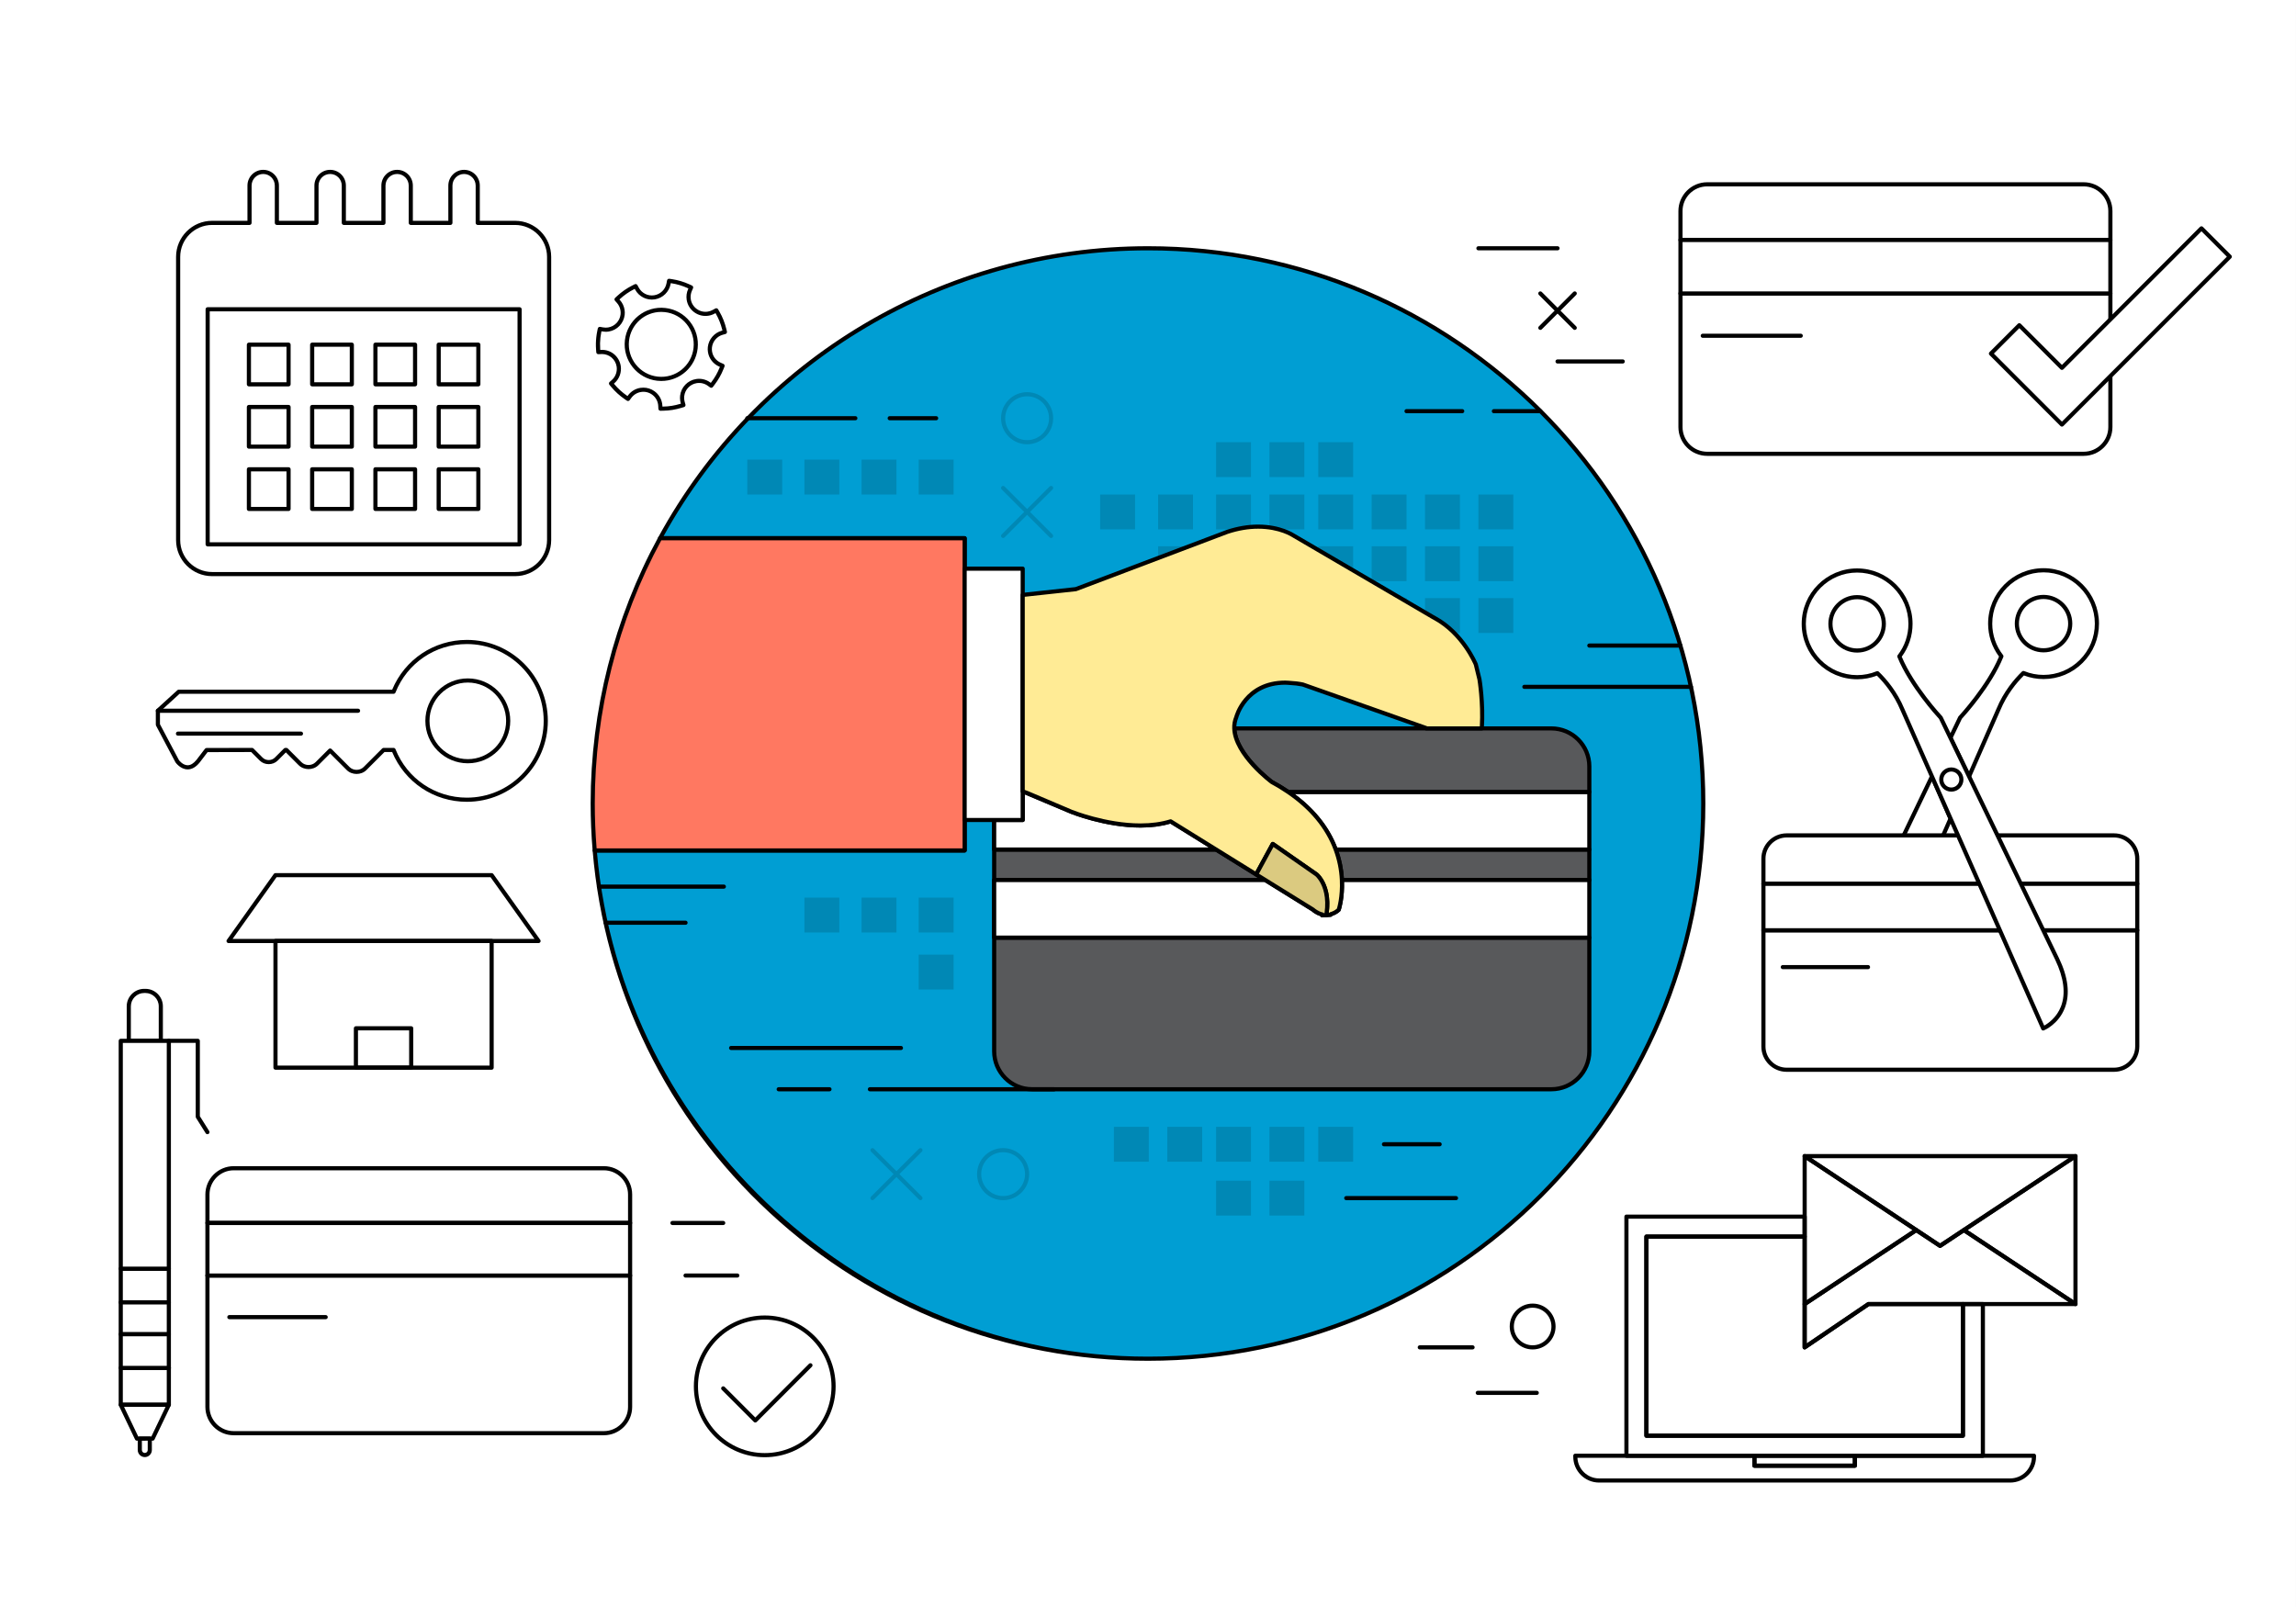 <?xml version="1.0" encoding="utf-8"?>
<!-- Generator: Adobe Illustrator 16.0.0, SVG Export Plug-In . SVG Version: 6.00 Build 0)  -->
<!DOCTYPE svg PUBLIC "-//W3C//DTD SVG 1.1//EN" "http://www.w3.org/Graphics/SVG/1.1/DTD/svg11.dtd">
<svg version="1.1" id="Layer_1" xmlns="http://www.w3.org/2000/svg" xmlns:xlink="http://www.w3.org/1999/xlink" x="0px" y="0px"
	 width="1400px" height="980px" viewBox="0 0 1400 980" enable-background="new 0 0 1400 980" xml:space="preserve">
<rect x="0" y="0" width="1400" height="980" fill="#333333" stroke="none"/>
<g>
	<g>
		<g>
			<rect fill="#FFFFFF" width="1399.993" height="980"/>
		</g>
	</g>
	<g>
		<g>
			<path d="M285.251,465.482c-14.271,0-25.884-11.612-25.884-25.884c0-14.271,11.613-25.884,25.884-25.884
				c14.274,0,25.887,11.613,25.887,25.884C311.138,453.87,299.525,465.482,285.251,465.482z M285.251,416.239
				c-12.88,0-23.358,10.478-23.358,23.358c0,12.881,10.478,23.359,23.358,23.359s23.361-10.478,23.361-23.359
				C308.612,426.717,298.131,416.239,285.251,416.239z"/>
		</g>
		<g>
			<path d="M218.34,434.697H96.273c-0.698,0-1.263-0.565-1.263-1.263c0-0.698,0.564-1.263,1.263-1.263H218.34
				c0.698,0,1.263,0.565,1.263,1.263C219.603,434.132,219.038,434.697,218.34,434.697z"/>
		</g>
		<g>
			<path d="M183.524,448.652H108.52c-0.698,0-1.263-0.564-1.263-1.263s0.564-1.263,1.263-1.263h75.004
				c0.698,0,1.263,0.564,1.263,1.263S184.222,448.652,183.524,448.652z"/>
		</g>
		<g>
			<path d="M284.684,488.961c-20.063,0-37.85-11.884-45.558-30.349h-4.684l-10.949,10.942c-3.231,3.241-8.892,3.241-12.131,0
				l-10.063-10.066l-7.106,7.106c-3.236,3.241-8.887,3.241-12.13,0l-7.753-7.752l-4.978,4.978c-2.925,2.925-8.036,2.925-10.961,0
				l-5.207-5.207l-26.587,0.064l-4.807,6.307c-2.289,2.812-4.748,4.218-7.333,4.218c-4.374,0-7.296-4.082-7.419-4.255
				l-11.859-22.404c-0.094-0.18-0.146-0.385-0.146-0.59v-8.52c0-0.355,0.15-0.693,0.412-0.932l12.718-11.588
				c0.232-0.212,0.538-0.33,0.851-0.33h130.14c7.703-18.465,25.49-30.347,45.553-30.347c27.219,0,49.361,22.143,49.361,49.361
				S311.902,488.961,284.684,488.961z M233.919,456.087h6.055c0.518,0,0.982,0.316,1.174,0.797
				c7.138,17.952,24.227,29.552,43.535,29.552c25.825,0,46.835-21.01,46.835-46.838c0-25.825-21.01-46.835-46.835-46.835
				c-19.309,0-36.397,11.598-43.53,29.55c-0.192,0.481-0.656,0.796-1.174,0.796h-130.5l-11.943,10.883v7.649l11.627,21.987l0,0
				c0.015,0,2.272,3.048,5.271,3.048c1.788,0,3.589-1.095,5.35-3.256l5.158-6.768c0.237-0.313,0.607-0.496,0.999-0.499l27.744-0.066
				c0.333,0,0.654,0.133,0.891,0.37l5.58,5.577c1.971,1.974,5.419,1.974,7.39,0l5.577-5.577c0.237-0.237,0.557-0.37,0.893-0.37
				h0.587c0.335,0,0.656,0.133,0.893,0.37l8.352,8.352c2.287,2.287,6.275,2.287,8.559,0l7.999-7.999
				c0.237-0.237,0.558-0.37,0.893-0.37l0,0c0.335,0,0.656,0.133,0.893,0.37l10.957,10.959c2.286,2.289,6.277,2.289,8.559,0
				l11.319-11.312C233.263,456.22,233.583,456.087,233.919,456.087z"/>
		</g>
	</g>
	<g>
		<path fill="#009ED3" d="M699.998,151.412c-128.406,0-240.115,71.481-297.513,176.82h185.712v18.554v153.281v18.57H362.625
			c14.541,173.592,160.022,309.952,337.373,309.952c186.997,0,338.588-151.592,338.588-338.589S886.995,151.412,699.998,151.412z"/>
		<path d="M699.998,829.852c-85.764,0-167.659-32.039-230.597-90.216c-62.582-57.844-100.947-136.291-108.034-220.893
			c-0.03-0.353,0.088-0.7,0.328-0.962c0.239-0.259,0.577-0.407,0.93-0.407h224.309v-187.88H402.485
			c-0.446,0-0.858-0.234-1.085-0.619c-0.229-0.382-0.237-0.856-0.022-1.248c59.649-109.472,174.072-177.479,298.62-177.479
			c187.394,0,339.852,152.458,339.852,339.852C1039.85,677.395,887.392,829.852,699.998,829.852z M364.002,519.9
			c15.162,172.503,162.481,307.425,335.996,307.425c186,0,337.325-151.322,337.325-337.325S885.998,152.674,699.998,152.674
			c-122.913,0-235.892,66.729-295.379,174.294h183.578c0.696,0,1.263,0.565,1.263,1.263v190.405c0,0.698-0.567,1.264-1.263,1.264
			H364.002z"/>
	</g>
	<g>
		<path fill="#FF7861" d="M588.197,500.066V346.785v-18.554H402.485c-26.19,48.064-41.076,103.177-41.076,161.769
			c0,9.646,0.424,19.195,1.216,28.637h225.572V500.066z"/>
		<path d="M588.197,519.9H362.625c-0.656,0-1.204-0.504-1.258-1.157c-0.812-9.667-1.221-19.338-1.221-28.743
			c0-56.724,14.257-112.871,41.231-162.373c0.22-0.407,0.646-0.659,1.107-0.659h185.712c0.696,0,1.263,0.565,1.263,1.263v190.405
			C589.46,519.335,588.893,519.9,588.197,519.9z M363.79,517.374h223.145v-187.88H403.238
			C376.695,378.466,362.672,433.949,362.672,490C362.672,498.959,363.047,508.164,363.79,517.374z"/>
	</g>
	<g>
		<rect x="706.177" y="301.567" fill="#0088B5" width="21.27" height="21.267"/>
	</g>
	<g>
		<rect x="741.516" y="301.567" fill="#0088B5" width="21.271" height="21.267"/>
	</g>
	<g>
		<rect x="670.838" y="301.567" fill="#0088B5" width="21.27" height="21.267"/>
	</g>
	<g>
		<rect x="774.064" y="301.567" fill="#0088B5" width="21.271" height="21.267"/>
	</g>
	<g>
		<rect x="803.821" y="301.567" fill="#0088B5" width="21.27" height="21.267"/>
	</g>
	<g>
		<rect x="741.516" y="269.667" fill="#0088B5" width="21.271" height="21.267"/>
	</g>
	<g>
		<rect x="774.064" y="269.667" fill="#0088B5" width="21.271" height="21.267"/>
	</g>
	<g>
		<rect x="803.821" y="269.667" fill="#0088B5" width="21.27" height="21.267"/>
	</g>
	<g>
		<rect x="741.516" y="687.177" fill="#0088B5" width="21.271" height="21.267"/>
	</g>
	<g>
		<rect x="774.064" y="687.177" fill="#0088B5" width="21.271" height="21.267"/>
	</g>
	<g>
		<rect x="741.516" y="720.012" fill="#0088B5" width="21.271" height="21.267"/>
	</g>
	<g>
		<rect x="774.064" y="720.012" fill="#0088B5" width="21.271" height="21.267"/>
	</g>
	<g>
		<rect x="803.821" y="687.177" fill="#0088B5" width="21.27" height="21.267"/>
	</g>
	<g>
		<rect x="679.214" y="687.177" fill="#0088B5" width="21.27" height="21.267"/>
	</g>
	<g>
		<rect x="711.761" y="687.177" fill="#0088B5" width="21.272" height="21.267"/>
	</g>
	<g>
		<rect x="836.371" y="301.567" fill="#0088B5" width="21.269" height="21.267"/>
	</g>
	<g>
		<rect x="868.917" y="301.567" fill="#0088B5" width="21.27" height="21.267"/>
	</g>
	<g>
		<rect x="901.467" y="301.567" fill="#0088B5" width="21.269" height="21.267"/>
	</g>
	<g>
		<rect x="706.177" y="333.147" fill="#0088B5" width="21.27" height="21.271"/>
	</g>
	<g>
		<rect x="738.724" y="333.147" fill="#0088B5" width="21.271" height="21.271"/>
	</g>
	<g>
		<rect x="771.272" y="333.147" fill="#0088B5" width="21.271" height="21.271"/>
	</g>
	<g>
		<rect x="803.821" y="333.147" fill="#0088B5" width="21.27" height="21.271"/>
	</g>
	<g>
		<rect x="836.371" y="333.147" fill="#0088B5" width="21.269" height="21.271"/>
	</g>
	<g>
		<rect x="868.917" y="333.147" fill="#0088B5" width="21.27" height="21.271"/>
	</g>
	<g>
		<rect x="901.467" y="333.147" fill="#0088B5" width="21.269" height="21.271"/>
	</g>
	<g>
		<rect x="706.177" y="364.734" fill="#0088B5" width="21.27" height="21.265"/>
	</g>
	<g>
		<rect x="738.724" y="364.734" fill="#0088B5" width="21.271" height="21.265"/>
	</g>
	<g>
		<rect x="771.272" y="364.734" fill="#0088B5" width="21.271" height="21.265"/>
	</g>
	<g>
		<rect x="803.821" y="364.734" fill="#0088B5" width="21.27" height="21.265"/>
	</g>
	<g>
		<rect x="836.371" y="364.734" fill="#0088B5" width="21.269" height="21.265"/>
	</g>
	<g>
		<rect x="868.917" y="364.734" fill="#0088B5" width="21.27" height="21.265"/>
	</g>
	<g>
		<rect x="901.467" y="364.734" fill="#0088B5" width="21.269" height="21.265"/>
	</g>
	<g>
		<path fill="none" d="M794.458,417.448c-2.812-0.582-5.688-0.883-8.484-1.028c-0.75-0.032-1.529-0.124-2.265-0.124
			c-24.318,0-29.836,20.885-29.883,21.097c-0.939,2.223-1.295,4.509-1.211,6.818h117.039l-0.175-0.252L794.458,417.448z"/>
	</g>
	<g>
		<path fill="#58595B" d="M606.204,536.668h165.291l-5.525-3.429l-24.453-15.165H606.204v-18.008h-0.002v141.042
			c0,12.786,10.372,23.156,23.166,23.156h316.569c12.797,0,23.166-10.37,23.166-23.156v-69.304H606.204V536.668z"/>
		<path d="M945.937,665.527H629.367c-13.47,0-24.429-10.954-24.429-24.419V500.066c0-0.698,0.565-1.263,1.263-1.263
			c0.698,0,1.263,0.564,1.263,1.263h0.002v15.969v0.776h134.049c0.236,0,0.466,0.067,0.666,0.19l29.794,18.479
			c0.485,0.175,0.831,0.642,0.831,1.187c0,0.708-0.642,1.342-1.287,1.263c-0.008,0-0.016,0-0.025,0H607.466v32.61h361.636
			c0.698,0,1.263,0.565,1.263,1.264v69.304C970.365,654.573,959.406,665.527,945.937,665.527z M607.466,573.067l-0.002,68.041
			c0,12.071,9.824,21.894,21.903,21.894h316.569c12.079,0,21.903-9.822,21.903-21.894v-68.041H607.466z M607.466,535.405h159.598
			l-25.906-16.067H607.466V535.405z"/>
	</g>
	<g>
		<path d="M624.542,484.199H623.6c-0.698,0-1.263-0.565-1.263-1.263v-0.355c0-0.415,0.205-0.802,0.545-1.039
			s0.775-0.289,1.165-0.143l0.942,0.355c0.57,0.214,0.905,0.806,0.797,1.408C625.675,483.762,625.152,484.199,624.542,484.199z"/>
	</g>
	<g>
		<path fill="#58595B" d="M818.231,536.668h150.871v-18.594H814.457C816.953,524.836,817.975,531.209,818.231,536.668z"/>
		<path d="M969.103,537.931H818.231c-0.676,0-1.229-0.53-1.263-1.204c-0.291-6.235-1.537-12.364-3.697-18.215
			c-0.144-0.388-0.087-0.819,0.15-1.16c0.234-0.338,0.621-0.54,1.035-0.54h154.646c0.698,0,1.263,0.565,1.263,1.263v18.594
			C970.365,537.366,969.801,537.931,969.103,537.931z M819.425,535.405H967.84v-16.067H816.241
			C817.994,524.535,819.063,529.924,819.425,535.405z"/>
	</g>
	<g>
		<path fill="#FFFFFF" d="M814.457,518.074h154.646v-35.139H785.445C801.72,494.025,810.22,506.601,814.457,518.074z"/>
		<path d="M969.103,519.338H814.457c-0.53,0-1.001-0.331-1.186-0.826c-4.941-13.379-14.541-24.997-28.536-34.533
			c-0.459-0.311-0.661-0.885-0.496-1.416c0.163-0.531,0.651-0.891,1.206-0.891h183.657c0.698,0,1.263,0.565,1.263,1.263v35.139
			C970.365,518.772,969.801,519.338,969.103,519.338z M815.331,516.812H967.84v-32.613H789.404
			C801.818,493.387,810.525,504.341,815.331,516.812z"/>
	</g>
	<g>
		<path fill="#FFFFFF" d="M695.437,503.418c-21.094,0-41.3-8.023-42.151-8.371l-26.541-11.282l-2.203-0.829H623.6v17.131h-17.396
			v18.008h135.312l-27.712-17.189C708.399,502.567,702.228,503.418,695.437,503.418z"/>
		<path d="M741.567,519.338c-0.018,0-0.032,0-0.052,0H606.204c-0.696,0-1.263-0.565-1.263-1.264v-18.008
			c0-0.698,0.567-1.263,1.263-1.263h16.134v-15.868c0-0.698,0.565-1.263,1.263-1.263h0.942c0.15,0,0.303,0.027,0.444,0.082
			l2.203,0.829l26.59,11.302c0.185,0.076,20.512,8.271,41.658,8.271c6.66,0,12.713-0.834,17.992-2.477
			c0.348-0.108,0.729-0.062,1.041,0.134l27.529,17.076c0.483,0.175,0.831,0.641,0.831,1.186
			C742.83,518.772,742.266,519.338,741.567,519.338z M607.466,516.812h129.62l-23.463-14.553
			c-5.387,1.608-11.501,2.422-18.186,2.422c-21.637,0-42.423-8.381-42.63-8.465l-27.944-11.81v15.661
			c0,0.698-0.565,1.263-1.263,1.263h-16.134V516.812z"/>
	</g>
	<g>
		<path fill="#FFFFFF" d="M816.465,554.176l-0.222,0.671l-0.543,0.454c-1.347,1.119-2.797,1.775-4.291,2.197l-0.055,0.348
			l-1.983,0.144c-0.005,0-0.005,0-0.01,0c-0.007,0-0.01,0-0.015,0l-0.611,0.047l-2.514,0.165l0.086-0.503
			c-2.876-0.681-4.975-2.307-5.683-2.973l-22.723-14.079l-4.435-2.755l-1.974-1.224H606.204v35.137h362.899v-35.137H818.231
			C818.72,546.953,816.524,553.99,816.465,554.176z"/>
		<path d="M969.103,573.067H606.204c-0.696,0-1.263-0.565-1.263-1.263v-35.137c0-0.698,0.567-1.263,1.263-1.263h165.291
			c0.237,0,0.467,0.066,0.666,0.189l29.131,18.058c0.071,0.045,0.141,0.097,0.202,0.153c0.21,0.2,2.146,1.964,5.105,2.664
			c0.267,0.062,0.493,0.204,0.661,0.397l3.219-0.225c0.155-0.168,0.358-0.296,0.585-0.36c1.529-0.432,2.745-1.051,3.828-1.951
			l0.267-0.225l0.108-0.325c0.02-0.064,2.186-6.924,1.702-17.055c-0.016-0.345,0.11-0.681,0.35-0.93
			c0.237-0.251,0.567-0.392,0.913-0.392h150.871c0.698,0,1.263,0.564,1.263,1.263v35.137
			C970.365,572.502,969.801,573.067,969.103,573.067z M607.466,570.541H967.84v-32.61H819.544
			c0.266,9.942-1.855,16.568-1.878,16.638l-0.222,0.673c-0.074,0.225-0.21,0.425-0.392,0.575l-0.546,0.453
			c-1.176,0.982-2.516,1.717-4.077,2.235c-0.207,0.34-0.569,0.569-0.986,0.602l-5.141,0.355c-0.382,0.039-0.76-0.129-1.021-0.415
			c-0.104-0.115-0.182-0.246-0.236-0.39c-2.775-0.875-4.637-2.422-5.188-2.923l-28.723-17.804H607.466V570.541z"/>
	</g>
	<g>
		<polygon fill="#FFFFFF" points="588.197,346.785 588.197,500.066 606.201,500.066 606.204,500.066 623.6,500.066 623.6,482.936 
			623.6,482.581 623.6,445.02 623.6,362.795 623.6,346.785 		"/>
		<path d="M623.6,501.329h-35.403c-0.698,0-1.263-0.564-1.263-1.263V346.785c0-0.698,0.564-1.263,1.263-1.263H623.6
			c0.698,0,1.263,0.565,1.263,1.263v153.281C624.863,500.765,624.298,501.329,623.6,501.329z M589.46,498.804h32.877V348.048H589.46
			V498.804z"/>
	</g>
	<g>
		<path fill="#58595B" d="M945.937,444.21h-42.4h-33.882H752.615c0.577,15.929,22.505,32.426,22.762,32.61
			c3.655,1.971,6.995,4.021,10.068,6.115h183.657v-15.566C969.103,454.58,958.733,444.21,945.937,444.21z"/>
		<path d="M969.103,484.199H785.445c-0.254,0-0.501-0.077-0.71-0.22c-3.177-2.163-6.527-4.198-9.958-6.045
			c-0.367-0.254-22.818-16.978-23.425-33.676c-0.013-0.343,0.115-0.676,0.354-0.923c0.237-0.247,0.565-0.387,0.908-0.387h193.321
			c13.47,0,24.429,10.957,24.429,24.422v15.566C970.365,483.634,969.801,484.199,969.103,484.199z M785.833,481.673H967.84v-14.304
			c0-12.074-9.824-21.896-21.903-21.896H753.975c1.664,14.854,21.935,30.174,22.147,30.329
			C779.373,477.539,782.683,479.542,785.833,481.673z"/>
	</g>
	<g>
		<path fill="#FFEB95" d="M902.125,414.325l-2.223-9.094c-0.323-0.785-8.019-18.968-24.87-28.198
			c-0.519-0.296-1.017-0.575-1.429-0.792l-48.972-28.647l-35.881-21c-0.326-0.22-8.125-5.434-21.601-5.434
			c-6.04,0-12.303,1.051-18.743,3.165l-92.413,34.957l-32.394,3.515v82.224v37.561l0.942,0.355l2.203,0.829l26.541,11.282
			c0.851,0.348,21.057,8.371,42.151,8.371c6.791,0,12.962-0.851,18.367-2.533l27.712,17.189l24.453,15.165l8.259-15.165l1.85-3.401
			l4.877,3.401l21.93,15.276c0,0,1.273,1.056,2.685,3.317c2.288,3.66,4.952,10.522,3.167,21.368l0.611-0.047
			c0.005,0,0.008,0,0.015,0c0.005,0,0.005,0,0.01,0l1.983-0.144l0.055-0.348c1.494-0.422,2.944-1.078,4.291-2.197l0.543-0.454
			l0.222-0.671c0.06-0.186,2.255-7.223,1.767-17.508c-0.257-5.459-1.278-11.832-3.774-18.594
			c-4.237-11.474-12.737-24.049-29.012-35.139c-3.073-2.094-6.413-4.144-10.068-6.115c-0.257-0.185-22.185-16.681-22.762-32.61
			c-0.084-2.309,0.271-4.595,1.211-6.818c0.047-0.212,5.564-21.097,29.883-21.097c0.735,0,1.515,0.091,2.265,0.124
			c2.797,0.146,5.673,0.446,8.484,1.028l75.021,26.511l0.175,0.252h33.882C904.562,429.063,902.184,414.633,902.125,414.325z"/>
		<path d="M808.735,559.299c-0.351,0-0.691-0.148-0.931-0.409c-0.261-0.286-0.377-0.676-0.315-1.059
			c1.694-10.278-0.693-16.817-2.992-20.495c-1.268-2.029-2.412-3.007-2.422-3.017l-25.563-17.804l-9.433,17.328
			c-0.165,0.303-0.449,0.527-0.784,0.616c-0.338,0.089-0.695,0.037-0.989-0.147l-51.683-32.054
			c-5.387,1.608-11.501,2.422-18.186,2.422c-21.637,0-42.423-8.381-42.63-8.465l-29.653-12.454
			c-0.491-0.185-0.816-0.656-0.816-1.182V362.795c0-0.644,0.486-1.186,1.127-1.255l32.233-3.498l92.26-34.9
			c6.581-2.161,13.019-3.246,19.192-3.246c13.801,0,21.968,5.419,22.309,5.651l84.783,49.603c0.373,0.197,0.889,0.483,1.416,0.787
			c17.252,9.447,25.085,28.025,25.411,28.81l2.281,9.277c0.042,0.202,2.486,14.891,1.443,30.272
			c-0.045,0.661-0.595,1.177-1.258,1.177h-33.882c-0.379,0-0.734-0.17-0.974-0.457l-74.645-26.377
			c-2.32-0.469-5.034-0.797-8.127-0.959c-0.296-0.012-0.609-0.035-0.923-0.057c-0.429-0.032-0.86-0.064-1.277-0.064
			c-23.274,0-28.605,19.933-28.657,20.135c-0.88,2.126-1.255,4.24-1.174,6.473c0.553,15.248,22.026,31.476,22.244,31.636
			c3.361,1.798,6.788,3.877,10.034,6.09c14.439,9.837,24.359,21.863,29.485,35.745c2.249,6.093,3.547,12.477,3.853,18.971
			c0.506,10.678-1.806,17.888-1.828,17.96l-0.222,0.673c-0.074,0.225-0.21,0.425-0.392,0.575l-0.546,0.453
			c-1.176,0.982-2.516,1.717-4.077,2.235c-0.207,0.34-0.569,0.569-0.986,0.602l-2.609,0.189
			C808.799,559.299,808.77,559.299,808.735,559.299z M776.077,513.41c0.254,0,0.509,0.079,0.721,0.228l26.81,18.677
			c0.14,0.113,1.531,1.277,3.033,3.685c2.405,3.849,4.906,10.501,3.574,20.663l0.264-0.02c0.155-0.168,0.358-0.296,0.585-0.36
			c1.529-0.432,2.745-1.051,3.828-1.951l0.267-0.222l0.108-0.328c0.02-0.064,2.186-6.922,1.702-17.055
			c-0.291-6.235-1.537-12.364-3.697-18.215c-4.941-13.379-14.541-24.997-28.536-34.533c-3.177-2.163-6.527-4.198-9.958-6.045
			c-0.367-0.254-22.818-16.978-23.425-33.676c-0.094-2.603,0.348-5.077,1.31-7.355c-0.018-0.01,5.65-21.869,31.047-21.869
			c0.476,0,0.97,0.034,1.46,0.071c0.289,0.02,0.577,0.042,0.858,0.052c3.236,0.17,6.073,0.513,8.686,1.056l75.188,26.555
			c0.121,0.044,0.231,0.104,0.336,0.18h32.109c0.819-14.538-1.44-28.26-1.465-28.393l-2.205-9.023
			c-0.252-0.57-7.753-18.354-24.252-27.392c-0.522-0.301-1.009-0.572-1.41-0.782l-84.9-49.675
			c-0.385-0.256-7.928-5.261-20.964-5.261c-5.904,0-12.078,1.043-18.352,3.101l-92.356,34.939c-0.101,0.037-0.205,0.062-0.311,0.074
			l-31.269,3.392v117.78l2.326,0.875l26.59,11.302c0.185,0.076,20.512,8.271,41.658,8.271c6.66,0,12.713-0.834,17.992-2.477
			c0.348-0.108,0.729-0.062,1.041,0.134l51.031,31.648l9.467-17.392c0.17-0.316,0.468-0.543,0.818-0.624
			C775.883,513.423,775.979,513.41,776.077,513.41z"/>
	</g>
	<g>
		<path fill="#DBCA80" d="M805.568,536.668c-1.411-2.262-2.685-3.317-2.685-3.317l-21.93-15.276l-4.877-3.401l-1.85,3.401
			l-8.259,15.165l5.525,3.429l1.974,1.224l4.435,2.755l22.723,14.079c0.708,0.666,2.807,2.292,5.683,2.973l-0.086,0.503l2.514-0.165
			C810.521,547.19,807.856,540.328,805.568,536.668z"/>
		<path d="M806.222,559.464c-0.357,0-0.698-0.15-0.94-0.417c-0.104-0.115-0.182-0.246-0.236-0.39
			c-2.775-0.875-4.635-2.422-5.188-2.92l-34.554-21.425c-0.567-0.353-0.763-1.088-0.442-1.678l10.106-18.565
			c0.17-0.316,0.468-0.543,0.818-0.624c0.351-0.077,0.718-0.013,1.012,0.192l26.81,18.677c0.14,0.113,1.531,1.277,3.033,3.685
			c2.528,4.043,5.163,11.187,3.343,22.241c-0.097,0.58-0.577,1.017-1.165,1.056l-2.516,0.166
			C806.275,559.464,806.249,559.464,806.222,559.464z M767.651,532.795l33.64,20.857c0.071,0.045,0.141,0.097,0.202,0.153
			c0.21,0.2,2.146,1.964,5.105,2.664c0.267,0.062,0.493,0.204,0.661,0.397l0.383-0.025c1.384-9.708-0.92-15.948-3.146-19.506
			c-1.268-2.029-2.412-3.007-2.422-3.017l-25.563-17.804L767.651,532.795z"/>
	</g>
	<g>
		<rect x="490.511" y="547.402" fill="#0088B5" width="21.271" height="21.267"/>
	</g>
	<g>
		<rect x="525.351" y="547.402" fill="#0088B5" width="21.272" height="21.267"/>
	</g>
	<g>
		<rect x="560.192" y="547.402" fill="#0088B5" width="21.271" height="21.267"/>
	</g>
	<g>
		<rect x="490.511" y="280.301" fill="#0088B5" width="21.271" height="21.267"/>
	</g>
	<g>
		<rect x="525.351" y="280.301" fill="#0088B5" width="21.272" height="21.267"/>
	</g>
	<g>
		<rect x="455.672" y="280.301" fill="#0088B5" width="21.272" height="21.267"/>
	</g>
	<g>
		<rect x="560.192" y="280.301" fill="#0088B5" width="21.271" height="21.267"/>
	</g>
	<g>
		<rect x="560.192" y="582.166" fill="#0088B5" width="21.271" height="21.268"/>
	</g>
	<g>
		<path d="M441.381,541.951h-76.178c-0.698,0-1.263-0.564-1.263-1.263s0.565-1.263,1.263-1.263h76.178
			c0.698,0,1.263,0.564,1.263,1.263S442.079,541.951,441.381,541.951z"/>
	</g>
	<g>
		<path d="M418.018,563.973h-48.757c-0.698,0-1.263-0.564-1.263-1.263s0.565-1.263,1.263-1.263h48.757
			c0.698,0,1.263,0.564,1.263,1.263S418.716,563.973,418.018,563.973z"/>
	</g>
	<g>
		<path d="M1031.088,420.122H929.489c-0.698,0-1.263-0.565-1.263-1.263c0-0.698,0.564-1.263,1.263-1.263h101.599
			c0.698,0,1.263,0.565,1.263,1.263C1032.351,419.557,1031.786,420.122,1031.088,420.122z"/>
	</g>
	<g>
		<path d="M1024.68,394.95h-55.577c-0.698,0-1.263-0.565-1.263-1.263c0-0.698,0.564-1.263,1.263-1.263h55.577
			c0.698,0,1.263,0.565,1.263,1.263C1025.942,394.385,1025.378,394.95,1024.68,394.95z"/>
	</g>
	<g>
		<path d="M642.813,665.527H530.415c-0.698,0-1.263-0.564-1.263-1.263s0.564-1.263,1.263-1.263h112.397
			c0.698,0,1.263,0.564,1.263,1.263S643.511,665.527,642.813,665.527z"/>
	</g>
	<g>
		<path d="M505.789,665.527h-30.985c-0.698,0-1.263-0.564-1.263-1.263s0.565-1.263,1.263-1.263h30.985
			c0.698,0,1.263,0.564,1.263,1.263S506.487,665.527,505.789,665.527z"/>
	</g>
	<g>
		<path d="M887.813,731.908h-66.938c-0.697,0-1.263-0.564-1.263-1.263s0.565-1.263,1.263-1.263h66.938
			c0.698,0,1.263,0.564,1.263,1.263S888.512,731.908,887.813,731.908z"/>
	</g>
	<g>
		<path d="M549.358,640.349H445.801c-0.698,0-1.263-0.565-1.263-1.263c0-0.698,0.565-1.264,1.263-1.264h103.557
			c0.698,0,1.263,0.565,1.263,1.264C550.621,639.783,550.057,640.349,549.358,640.349z"/>
	</g>
	<g>
		<g>
			<path fill="#0088B5" d="M640.908,328.086c-0.326,0-0.646-0.124-0.893-0.37l-29.247-29.247c-0.493-0.493-0.493-1.292,0-1.786
				s1.292-0.493,1.786,0l29.247,29.247c0.493,0.493,0.493,1.292,0,1.786C641.555,327.962,641.229,328.086,640.908,328.086z"/>
		</g>
		<g>
			<path fill="#0088B5" d="M611.662,328.086c-0.323,0-0.646-0.124-0.893-0.37c-0.493-0.493-0.493-1.292,0-1.786l29.247-29.247
				c0.493-0.493,1.292-0.493,1.786,0s0.493,1.292,0,1.786l-29.247,29.247C612.308,327.962,611.985,328.086,611.662,328.086z"/>
		</g>
	</g>
	<g>
		<g>
			<path fill="#0088B5" d="M561.248,731.908c-0.326,0-0.646-0.123-0.893-0.37l-29.246-29.246c-0.494-0.493-0.494-1.293,0-1.786
				c0.493-0.493,1.292-0.493,1.786,0l29.246,29.246c0.494,0.494,0.494,1.293,0,1.786
				C561.894,731.785,561.568,731.908,561.248,731.908z"/>
		</g>
		<g>
			<path fill="#0088B5" d="M532.001,731.908c-0.323,0-0.646-0.123-0.893-0.37c-0.494-0.493-0.494-1.292,0-1.786l29.246-29.246
				c0.493-0.493,1.292-0.493,1.786,0c0.494,0.493,0.494,1.293,0,1.786l-29.246,29.246
				C532.647,731.785,532.324,731.908,532.001,731.908z"/>
		</g>
	</g>
	<g>
		<path fill="#0088B5" d="M611.662,731.908c-8.759,0-15.888-7.126-15.888-15.885c0-8.762,7.129-15.888,15.888-15.888
			s15.887,7.126,15.887,15.888C627.549,724.782,620.421,731.908,611.662,731.908z M611.662,702.662
			c-7.368,0-13.362,5.993-13.362,13.361c0,7.365,5.994,13.359,13.362,13.359s13.361-5.994,13.361-13.359
			C625.023,708.655,619.03,702.662,611.662,702.662z"/>
	</g>
	<g>
		<path fill="#0088B5" d="M626.286,270.93c-8.761,0-15.887-7.126-15.887-15.885c0-8.762,7.126-15.888,15.887-15.888
			c8.759,0,15.885,7.126,15.885,15.888C642.171,263.804,635.045,270.93,626.286,270.93z M626.286,241.684
			c-7.367,0-13.361,5.994-13.361,13.362c0,7.365,5.994,13.359,13.361,13.359c7.365,0,13.359-5.994,13.359-13.359
			C639.646,247.677,633.651,241.684,626.286,241.684z"/>
	</g>
	<g>
		<path d="M521.56,256.306h-65.888c-0.698,0-1.263-0.565-1.263-1.263c0-0.698,0.565-1.263,1.263-1.263h65.888
			c0.698,0,1.263,0.565,1.263,1.263C522.823,255.741,522.258,256.306,521.56,256.306z"/>
	</g>
	<g>
		<path d="M570.828,256.306h-28.331c-0.698,0-1.263-0.565-1.263-1.263c0-0.698,0.565-1.263,1.263-1.263h28.331
			c0.698,0,1.263,0.565,1.263,1.263C572.09,255.741,571.525,256.306,570.828,256.306z"/>
	</g>
	<g>
		<path d="M939.232,252.009h-28.331c-0.698,0-1.264-0.565-1.264-1.263c0-0.698,0.565-1.263,1.264-1.263h28.331
			c0.698,0,1.263,0.565,1.263,1.263C940.495,251.444,939.931,252.009,939.232,252.009z"/>
	</g>
	<g>
		<path d="M891.603,252.009H857.64c-0.697,0-1.263-0.565-1.263-1.263c0-0.698,0.565-1.263,1.263-1.263h33.963
			c0.698,0,1.263,0.565,1.263,1.263C892.865,251.444,892.301,252.009,891.603,252.009z"/>
	</g>
	<g>
		<path d="M877.839,699.073h-33.96c-0.698,0-1.263-0.565-1.263-1.264c0-0.697,0.564-1.263,1.263-1.263h33.96
			c0.698,0,1.263,0.565,1.263,1.263C879.102,698.508,878.537,699.073,877.839,699.073z"/>
	</g>
	<g>
		<g>
			<path d="M316.826,333.224H126.62c-0.698,0-1.263-0.565-1.263-1.263V188.6c0-0.698,0.565-1.263,1.263-1.263h190.206
				c0.698,0,1.263,0.565,1.263,1.263v143.361C318.089,332.659,317.524,333.224,316.826,333.224z M127.883,330.698h187.68V189.863
				h-187.68V330.698z"/>
		</g>
		<g>
			<path d="M175.954,235.636h-24.183c-0.698,0-1.263-0.565-1.263-1.263v-24.18c0-0.698,0.565-1.263,1.263-1.263h24.183
				c0.698,0,1.263,0.565,1.263,1.263v24.18C177.217,235.071,176.652,235.636,175.954,235.636z M153.035,233.11h21.656v-21.654
				h-21.656V233.11z"/>
		</g>
		<g>
			<path d="M214.529,235.636h-24.182c-0.698,0-1.263-0.565-1.263-1.263v-24.18c0-0.698,0.565-1.263,1.263-1.263h24.182
				c0.696,0,1.263,0.565,1.263,1.263v24.18C215.792,235.071,215.225,235.636,214.529,235.636z M191.609,233.11h21.657v-21.654
				h-21.657V233.11z"/>
		</g>
		<g>
			<path d="M253.099,235.636h-24.18c-0.695,0-1.263-0.565-1.263-1.263v-24.18c0-0.698,0.567-1.263,1.263-1.263h24.18
				c0.698,0,1.263,0.565,1.263,1.263v24.18C254.362,235.071,253.797,235.636,253.099,235.636z M230.182,233.11h21.654v-21.654
				h-21.654V233.11z"/>
		</g>
		<g>
			<path d="M291.674,235.636h-24.182c-0.698,0-1.263-0.565-1.263-1.263v-24.18c0-0.698,0.565-1.263,1.263-1.263h24.182
				c0.696,0,1.263,0.565,1.263,1.263v24.18C292.937,235.071,292.37,235.636,291.674,235.636z M268.754,233.11h21.657v-21.654
				h-21.657V233.11z"/>
		</g>
		<g>
			<path d="M175.954,273.631h-24.183c-0.698,0-1.263-0.565-1.263-1.263v-24.18c0-0.698,0.565-1.263,1.263-1.263h24.183
				c0.698,0,1.263,0.565,1.263,1.263v24.18C177.217,273.066,176.652,273.631,175.954,273.631z M153.035,271.105h21.656v-21.654
				h-21.656V271.105z"/>
		</g>
		<g>
			<path d="M214.529,273.631h-24.182c-0.698,0-1.263-0.565-1.263-1.263v-24.18c0-0.698,0.565-1.263,1.263-1.263h24.182
				c0.696,0,1.263,0.565,1.263,1.263v24.18C215.792,273.066,215.225,273.631,214.529,273.631z M191.609,271.105h21.657v-21.654
				h-21.657V271.105z"/>
		</g>
		<g>
			<path d="M253.099,273.631h-24.18c-0.695,0-1.263-0.565-1.263-1.263v-24.18c0-0.698,0.567-1.263,1.263-1.263h24.18
				c0.698,0,1.263,0.565,1.263,1.263v24.18C254.362,273.066,253.797,273.631,253.099,273.631z M230.182,271.105h21.654v-21.654
				h-21.654V271.105z"/>
		</g>
		<g>
			<path d="M291.674,273.631h-24.182c-0.698,0-1.263-0.565-1.263-1.263v-24.18c0-0.698,0.565-1.263,1.263-1.263h24.182
				c0.696,0,1.263,0.565,1.263,1.263v24.18C292.937,273.066,292.37,273.631,291.674,273.631z M268.754,271.105h21.657v-21.654
				h-21.657V271.105z"/>
		</g>
		<g>
			<path d="M175.954,311.631h-24.183c-0.698,0-1.263-0.565-1.263-1.263v-24.182c0-0.698,0.565-1.263,1.263-1.263h24.183
				c0.698,0,1.263,0.565,1.263,1.263v24.182C177.217,311.066,176.652,311.631,175.954,311.631z M153.035,309.105h21.656v-21.657
				h-21.656V309.105z"/>
		</g>
		<g>
			<path d="M214.529,311.631h-24.182c-0.698,0-1.263-0.565-1.263-1.263v-24.182c0-0.698,0.565-1.263,1.263-1.263h24.182
				c0.696,0,1.263,0.565,1.263,1.263v24.182C215.792,311.066,215.225,311.631,214.529,311.631z M191.609,309.105h21.657v-21.657
				h-21.657V309.105z"/>
		</g>
		<g>
			<path d="M253.099,311.631h-24.18c-0.695,0-1.263-0.565-1.263-1.263v-24.182c0-0.698,0.567-1.263,1.263-1.263h24.18
				c0.698,0,1.263,0.565,1.263,1.263v24.182C254.362,311.066,253.797,311.631,253.099,311.631z M230.182,309.105h21.654v-21.657
				h-21.654V309.105z"/>
		</g>
		<g>
			<path d="M291.674,311.631h-24.182c-0.698,0-1.263-0.565-1.263-1.263v-24.182c0-0.698,0.565-1.263,1.263-1.263h24.182
				c0.696,0,1.263,0.565,1.263,1.263v24.182C292.937,311.066,292.37,311.631,291.674,311.631z M268.754,309.105h21.657v-21.657
				h-21.657V309.105z"/>
		</g>
		<g>
			<path d="M314.1,351.355H129.343c-12.123,0-21.987-9.864-21.987-21.99v-172.72c0-12.123,9.864-21.987,21.987-21.987h21.541
				v-21.489c0-5.296,4.307-9.603,9.597-9.603c5.293,0,9.6,4.307,9.6,9.603v21.489h21.629v-21.489c0-5.296,4.304-9.603,9.598-9.603
				s9.6,4.307,9.6,9.603v21.489h21.627v-21.489c0-5.296,4.307-9.603,9.6-9.603c5.293,0,9.6,4.307,9.6,9.603v21.489h21.63v-21.489
				c0-5.296,4.307-9.603,9.597-9.603c5.293,0,9.6,4.307,9.6,9.603v21.489H314.1c12.126,0,21.992,9.864,21.992,21.987v172.72
				C336.092,341.492,326.226,351.355,314.1,351.355z M129.343,137.184c-10.729,0-19.461,8.729-19.461,19.461v172.72
				c0,10.732,8.732,19.464,19.461,19.464H314.1c10.735,0,19.466-8.731,19.466-19.464v-172.72c0-10.732-8.731-19.461-19.466-19.461
				h-22.801c-0.698,0-1.263-0.565-1.263-1.263v-22.752c0-3.902-3.174-7.077-7.074-7.077c-3.899,0-7.072,3.175-7.072,7.077v22.752
				c0,0.698-0.564,1.263-1.263,1.263h-24.155c-0.698,0-1.263-0.565-1.263-1.263v-22.752c0-3.902-3.174-7.077-7.074-7.077
				c-3.9,0-7.074,3.175-7.074,7.077v22.752c0,0.698-0.565,1.263-1.263,1.263h-24.153c-0.698,0-1.263-0.565-1.263-1.263v-22.752
				c0-3.902-3.172-7.077-7.074-7.077c-3.9,0-7.072,3.175-7.072,7.077v22.752c0,0.698-0.565,1.263-1.263,1.263h-24.155
				c-0.698,0-1.263-0.565-1.263-1.263v-22.752c0-3.902-3.172-7.077-7.074-7.077c-3.899,0-7.072,3.175-7.072,7.077v22.752
				c0,0.698-0.564,1.263-1.263,1.263H129.343z"/>
		</g>
	</g>
	<g>
		<path fill="#FFFFFF" d="M1286.814,128.699c0-9-7.297-16.299-16.3-16.299h-229.536c-9.003,0-16.299,7.299-16.299,16.299v17.656
			h262.135V128.699z"/>
		<path d="M1286.814,147.618H1024.68c-0.698,0-1.263-0.564-1.263-1.263v-17.656c0-9.684,7.878-17.562,17.562-17.562h229.536
			c9.684,0,17.563,7.878,17.563,17.562v17.656C1288.077,147.053,1287.512,147.618,1286.814,147.618z M1025.942,145.092h259.608
			v-16.393c0-8.29-6.743-15.037-15.036-15.037h-229.536c-8.292,0-15.036,6.747-15.036,15.037V145.092z"/>
	</g>
	<g>
		<path fill="#FFFFFF" d="M1024.68,260.447c0,8.998,7.296,16.296,16.299,16.296h229.536c9.003,0,16.3-7.298,16.3-16.296v-81.496
			H1024.68V260.447z"/>
		<path d="M1270.515,278.007h-229.536c-9.684,0-17.562-7.878-17.562-17.56v-81.496c0-0.698,0.564-1.263,1.263-1.263h262.135
			c0.697,0,1.263,0.565,1.263,1.263v81.496C1288.077,270.128,1280.198,278.007,1270.515,278.007z M1025.942,180.214v80.233
			c0,8.29,6.744,15.034,15.036,15.034h229.536c8.293,0,15.036-6.744,15.036-15.034v-80.233H1025.942z"/>
	</g>
	<g>
		<rect x="1024.68" y="146.355" fill="#FFFFFF" width="262.135" height="32.596"/>
		<path d="M1286.814,180.214H1024.68c-0.698,0-1.263-0.565-1.263-1.263v-32.596c0-0.698,0.564-1.263,1.263-1.263h262.135
			c0.697,0,1.263,0.564,1.263,1.263v32.596C1288.077,179.649,1287.512,180.214,1286.814,180.214z M1025.942,177.688h259.608v-30.07
			h-259.608V177.688z"/>
	</g>
	<g>
		<line fill="#FFFFFF" x1="1038.261" y1="204.759" x2="1098.021" y2="204.759"/>
		<path d="M1098.021,206.022h-59.761c-0.695,0-1.263-0.565-1.263-1.263c0-0.698,0.567-1.263,1.263-1.263h59.761
			c0.698,0,1.263,0.565,1.263,1.263C1099.284,205.457,1098.72,206.022,1098.021,206.022z"/>
	</g>
	<g>
		<g>
			<polygon fill="#FFFFFF" points="1257.274,258.903 1213.995,215.624 1231.281,198.336 1257.274,224.329 1342.347,139.254 
				1359.633,156.542 			"/>
			<path d="M1257.274,260.166c-0.336,0-0.656-0.133-0.894-0.37l-43.278-43.279c-0.493-0.493-0.493-1.292,0-1.786l17.286-17.289
				c0.473-0.474,1.312-0.474,1.785,0l25.101,25.1l84.18-84.182c0.474-0.474,1.312-0.474,1.785,0l17.286,17.288
				c0.493,0.494,0.493,1.292,0,1.786l-102.358,102.361C1257.93,260.033,1257.607,260.166,1257.274,260.166z M1215.781,215.624
				l41.493,41.493l100.572-100.575l-15.5-15.502l-84.18,84.182c-0.474,0.474-1.313,0.474-1.786,0l-25.1-25.1L1215.781,215.624z"/>
		</g>
	</g>
	<g>
		<g>
			<g>
				<g>
					<path fill="#FFFFFF" d="M1133.188,627.298l56.174-128.107l-11.336-25.692l-53.377,111.369
						C1109.123,617.416,1133.188,627.298,1133.188,627.298z"/>
					<path d="M1133.188,628.561c-0.16,0-0.323-0.029-0.481-0.094c-0.362-0.15-8.938-3.769-12.767-13.689
						c-3.251-8.429-2.05-18.675,3.569-30.452l53.377-111.372c0.214-0.447,0.683-0.693,1.159-0.718
						c0.493,0.007,0.938,0.301,1.137,0.752l11.337,25.692c0.141,0.326,0.143,0.693,0,1.019l-56.175,128.107
						C1134.137,628.277,1133.674,628.561,1133.188,628.561z M1177.979,476.52l-52.19,108.892
						c-5.296,11.105-6.478,20.666-3.508,28.416c2.644,6.896,7.977,10.47,10.283,11.745l55.419-126.38L1177.979,476.52z"/>
				</g>
			</g>
		</g>
		<g>
			<path fill="#FFFFFF" d="M1303.207,523.627c0-7.826-6.347-14.173-14.173-14.173h-199.608c-7.824,0-14.171,6.347-14.171,14.173
				v15.354h227.952V523.627z"/>
			<path d="M1303.207,540.244h-227.952c-0.698,0-1.263-0.564-1.263-1.263v-15.354c0-8.512,6.924-15.436,15.434-15.436h199.608
				c8.512,0,15.436,6.924,15.436,15.436v15.354C1304.47,539.68,1303.905,540.244,1303.207,540.244z M1076.518,537.719h225.427
				v-14.092c0-7.118-5.792-12.91-12.91-12.91h-199.608c-7.117,0-12.908,5.792-12.908,12.91V537.719z"/>
		</g>
		<g>
			<path fill="#FFFFFF" d="M1075.255,638.195c0,7.824,6.347,14.17,14.171,14.17h199.608c7.826,0,14.173-6.346,14.173-14.17v-70.868
				h-227.952V638.195z"/>
			<path d="M1289.034,653.629h-199.608c-8.51,0-15.434-6.924-15.434-15.434v-70.868c0-0.697,0.564-1.263,1.263-1.263h227.952
				c0.698,0,1.263,0.565,1.263,1.263v70.868C1304.47,646.705,1297.546,653.629,1289.034,653.629z M1076.518,568.591v69.604
				c0,7.116,5.791,12.907,12.908,12.907h199.608c7.118,0,12.91-5.791,12.91-12.907v-69.604H1076.518z"/>
		</g>
		<g>
			<rect x="1075.255" y="538.981" fill="#FFFFFF" width="227.952" height="28.346"/>
			<path d="M1303.207,568.591h-227.952c-0.698,0-1.263-0.565-1.263-1.264v-28.346c0-0.698,0.564-1.263,1.263-1.263h227.952
				c0.698,0,1.263,0.564,1.263,1.263v28.346C1304.47,568.025,1303.905,568.591,1303.207,568.591z M1076.518,566.064h225.427v-25.82
				h-225.427V566.064z"/>
		</g>
		<g>
			<line fill="#FFFFFF" x1="1087.067" y1="589.769" x2="1139.033" y2="589.769"/>
			<path d="M1139.033,591.031h-51.966c-0.698,0-1.263-0.564-1.263-1.263s0.564-1.263,1.263-1.263h51.966
				c0.698,0,1.263,0.564,1.263,1.263S1139.731,591.031,1139.033,591.031z"/>
		</g>
		<g>
			<g>
				<g>
					<path fill="#FFFFFF" d="M1218.541,432.684c4.358-10.518,10.897-18.033,15.241-22.254c3.796,1.554,7.962,2.42,12.309,2.413
						c17.979-0.02,32.536-14.61,32.515-32.571c-0.022-17.972-14.617-32.524-32.589-32.502c-17.954,0.022-32.512,14.61-32.49,32.574
						c0.013,7.496,2.578,14.371,6.83,19.869c-7.409,18.418-25.164,37.443-25.164,37.443l-5.89,12.303l11.341,23.514
						L1218.541,432.684z M1246.036,364.034c8.986-0.007,16.287,7.267,16.294,16.252c0.008,8.983-7.266,16.282-16.252,16.29
						c-8.983,0.015-16.279-7.267-16.284-16.248C1229.781,371.337,1237.058,364.046,1246.036,364.034z"/>
					<path d="M1200.644,474.734c-0.483,0-0.927-0.276-1.137-0.715l-11.342-23.514c-0.168-0.345-0.168-0.747-0.002-1.093l5.89-12.303
						c0.057-0.116,0.129-0.222,0.217-0.315c0.173-0.188,17.257-18.613,24.646-36.395c-4.344-5.861-6.64-12.78-6.652-20.054
						c-0.022-18.637,15.118-33.817,33.75-33.839c18.665,0,33.832,15.147,33.854,33.763c0.01,9.025-3.498,17.518-9.876,23.909
						c-6.379,6.393-14.869,9.918-23.901,9.928c-4.159,0-8.18-0.74-12.008-2.198c-4.457,4.438-10.364,11.583-14.375,21.26
						l-17.907,40.812c-0.197,0.451-0.642,0.745-1.135,0.755C1200.658,474.734,1200.651,474.734,1200.644,474.734z M1190.703,449.955
						l9.887,20.497l16.795-38.276c4.341-10.476,10.835-18.103,15.517-22.651c0.363-0.35,0.896-0.454,1.359-0.264
						c3.759,1.539,7.721,2.318,11.775,2.318c8.411-0.01,16.265-3.271,22.167-9.186c5.903-5.915,9.148-13.771,9.139-22.12
						c-0.021-17.227-14.055-31.242-31.283-31.242c-17.281,0.022-31.291,14.067-31.27,31.308c0.013,6.956,2.282,13.559,6.566,19.099
						c0.273,0.355,0.341,0.826,0.173,1.243c-7.158,17.791-23.507,35.77-25.28,37.689L1190.703,449.955z M1246.081,397.838
						c-9.685,0-17.545-7.854-17.55-17.51c-0.013-9.667,7.839-17.545,17.503-17.557c0.002,0,0.015,0,0.017,0
						c9.664,0,17.535,7.856,17.543,17.515c0.005,4.682-1.815,9.087-5.123,12.402
						C1255.163,396.006,1250.763,397.833,1246.081,397.838z M1246.051,364.034l-0.015,1.263
						c-8.271,0.012-14.991,6.753-14.979,15.029c0.005,8.266,6.731,14.987,14.994,14.987c4.033-0.002,7.8-1.569,10.631-4.408
						c2.832-2.839,4.389-6.608,4.386-10.619c-0.007-8.266-6.743-14.989-15.017-14.989V364.034z"/>
				</g>
			</g>
		</g>
		<g>
			<path fill="#FFFFFF" d="M1132.423,412.976c4.371-0.005,8.532-0.878,12.328-2.439c4.36,4.21,10.902,11.711,15.283,22.216
				l17.991,40.746l11.336,25.692l6.62,14.994l30.712,69.565l19.163,43.42c0,0,24.026-9.948,8.44-42.458l-0.991-2.057l-33.129-68.692
				l-19.533-40.492l-11.341-23.514l-5.923-12.289c0,0-17.767-18.98-25.23-37.389c4.245-5.5,6.795-12.39,6.783-19.875
				c-0.027-17.967-14.603-32.524-32.584-32.502c-17.964,0.022-32.512,14.609-32.489,32.576
				C1099.884,398.445,1114.461,412.996,1132.423,412.976z M1189.815,469.253c3.392-0.005,6.146,2.746,6.146,6.127
				c0.003,3.382-2.743,6.132-6.137,6.132c-3.379,0.002-6.122-2.736-6.127-6.117C1183.698,472.019,1186.429,469.261,1189.815,469.253
				z M1132.368,364.165c8.983-0.005,16.28,7.271,16.292,16.257c0.01,8.979-7.264,16.282-16.255,16.287
				c-8.971,0.01-16.271-7.271-16.282-16.25C1116.113,371.473,1123.391,364.179,1132.368,364.165z"/>
			<path d="M1245.856,628.433c-0.486,0-0.947-0.281-1.157-0.753l-85.822-194.416c-4.05-9.718-9.968-16.839-14.422-21.25
				c-3.846,1.473-7.889,2.22-12.029,2.225c-18.646-0.002-33.805-15.145-33.83-33.758c-0.021-18.637,15.118-33.819,33.751-33.841
				c18.657,0,33.821,15.145,33.849,33.763c0.013,7.276-2.27,14.197-6.604,20.063c7.444,17.782,24.535,36.155,24.711,36.34
				c0.086,0.094,0.16,0.2,0.215,0.315l70.916,147.043c5.644,11.766,6.865,22.01,3.634,30.448
				c-3.801,9.933-12.365,13.573-12.728,13.724C1246.182,628.402,1246.017,628.433,1245.856,628.433z M1144.751,409.273
				c0.32,0,0.636,0.124,0.878,0.355c4.682,4.519,11.184,12.116,15.571,22.638l85.275,193.175c2.304-1.282,7.622-4.871,10.248-11.775
				c2.953-7.757,1.754-17.315-3.566-28.41l-70.833-146.868c-1.771-1.914-18.135-19.851-25.347-37.635
				c-0.168-0.415-0.104-0.891,0.173-1.246c4.277-5.542,6.531-12.148,6.52-19.101c-0.027-17.227-14.058-31.242-31.279-31.242
				c-17.281,0.022-31.291,14.067-31.269,31.311c0.022,17.222,14.05,31.234,31.264,31.237c4.127-0.005,8.112-0.794,11.884-2.346
				C1144.425,409.306,1144.588,409.273,1144.751,409.273z M1189.825,482.775c-4.067,0-7.383-3.31-7.39-7.377
				c0-4.078,3.31-7.397,7.377-7.407c0,0,0.01,0,0.013,0c4.08,0,7.399,3.315,7.399,7.39c0.003,1.974-0.767,3.831-2.163,5.227
				C1193.663,482.006,1191.804,482.775,1189.825,482.775z M1189.825,469.253l-0.007,1.263c-2.68,0.005-4.857,2.195-4.857,4.879
				c0.003,2.676,2.184,4.854,4.859,4.854c1.305,0,2.533-0.508,3.453-1.428s1.428-2.141,1.426-3.441c0-2.681-2.188-4.864-4.874-4.864
				V469.253z M1132.405,397.972c-9.671,0-17.534-7.856-17.545-17.51c-0.01-9.667,7.842-17.545,17.506-17.56c0,0,0.01,0,0.013,0
				c9.661,0,17.532,7.858,17.544,17.518c0.005,4.682-1.813,9.087-5.12,12.402C1141.492,396.142,1137.092,397.969,1132.405,397.972z
				 M1132.379,364.165l-0.011,1.263c-8.271,0.015-14.991,6.756-14.981,15.029c0.01,8.265,6.738,14.989,14.999,14.989
				c4.028-0.002,7.794-1.566,10.629-4.408c2.831-2.839,4.388-6.608,4.383-10.614c-0.01-8.271-6.749-14.997-15.019-14.997V364.165z"
				/>
		</g>
	</g>
	<g>
		<g>
			<path fill="#FFFFFF" d="M384.21,728.447c0-8.85-7.175-16.022-16.023-16.022H142.51c-8.848,0-16.023,7.173-16.023,16.022v17.36
				H384.21V728.447z"/>
			<path d="M384.21,747.07H126.487c-0.698,0-1.263-0.564-1.263-1.263v-17.36c0-9.53,7.755-17.285,17.286-17.285h225.678
				c9.531,0,17.286,7.755,17.286,17.285v17.36C385.474,746.506,384.909,747.07,384.21,747.07z M127.75,744.545h255.198v-16.098
				c0-8.14-6.623-14.76-14.76-14.76H142.51c-8.14,0-14.76,6.62-14.76,14.76V744.545z"/>
		</g>
		<g>
			<path fill="#FFFFFF" d="M126.487,857.978c0,8.846,7.175,16.023,16.023,16.023h225.678c8.848,0,16.023-7.178,16.023-16.023
				v-80.122H126.487V857.978z"/>
			<path d="M368.188,875.264H142.51c-9.531,0-17.286-7.755-17.286-17.286v-80.122c0-0.697,0.565-1.263,1.263-1.263H384.21
				c0.698,0,1.263,0.565,1.263,1.263v80.122C385.474,867.509,377.718,875.264,368.188,875.264z M127.75,779.119v78.858
				c0,8.14,6.62,14.761,14.76,14.761h225.678c8.137,0,14.76-6.621,14.76-14.761v-78.858H127.75z"/>
		</g>
		<g>
			<rect x="126.487" y="745.808" fill="#FFFFFF" width="257.724" height="32.048"/>
			<path d="M384.21,779.119H126.487c-0.698,0-1.263-0.565-1.263-1.264v-32.048c0-0.698,0.565-1.263,1.263-1.263H384.21
				c0.698,0,1.263,0.564,1.263,1.263v32.048C385.474,778.554,384.909,779.119,384.21,779.119z M127.75,776.593h255.198V747.07
				H127.75V776.593z"/>
		</g>
		<g>
			<line fill="#FFFFFF" x1="139.841" y1="803.227" x2="198.595" y2="803.227"/>
			<path d="M198.595,804.49h-58.754c-0.696,0-1.263-0.565-1.263-1.264c0-0.697,0.567-1.263,1.263-1.263h58.754
				c0.698,0,1.263,0.565,1.263,1.263C199.858,803.925,199.293,804.49,198.595,804.49z"/>
		</g>
		<g>
			<g>
				<path fill="#FFFFFF" d="M78.526,613.675c0-5.178,4.198-9.376,9.378-9.381h0.779c5.175,0,9.373,4.203,9.373,9.381v21.06h-19.53
					V613.675z"/>
				<path d="M98.057,635.997h-19.53c-0.698,0-1.263-0.564-1.263-1.263v-21.06c0.002-5.863,4.775-10.639,10.639-10.644h0.782
					c5.863,0,10.636,4.775,10.636,10.644v21.06C99.32,635.433,98.752,635.997,98.057,635.997z M79.789,633.472h17.005v-19.797
					c0-4.477-3.638-8.117-8.11-8.117h-0.779c-4.475,0.005-8.115,3.646-8.115,8.117V633.472z"/>
			</g>
			<g>
				<polygon fill="#FFFFFF" points="73.633,773.704 102.953,773.699 102.953,794.222 73.63,794.222 				"/>
				<path d="M102.953,795.484H73.63c-0.335,0-0.656-0.133-0.893-0.37c-0.237-0.236-0.37-0.558-0.37-0.893l0.002-20.518
					c0-0.697,0.565-1.263,1.263-1.263l29.32-0.005c0.335,0,0.656,0.134,0.893,0.37s0.37,0.558,0.37,0.893v20.522
					C104.216,794.92,103.651,795.484,102.953,795.484z M74.893,792.959h26.797v-17.996l-26.794,0.005L74.893,792.959z"/>
			</g>
			<g>
				<polygon fill="#FFFFFF" points="73.633,634.732 82.877,634.732 93.71,634.734 102.956,634.734 102.953,773.699 73.633,773.704 
									"/>
				<path d="M73.633,774.968c-0.335,0-0.656-0.134-0.893-0.37c-0.237-0.237-0.37-0.558-0.37-0.894V634.732
					c0-0.698,0.565-1.264,1.263-1.264l29.323,0.003c0.335,0,0.656,0.133,0.893,0.37c0.237,0.236,0.37,0.558,0.37,0.893
					l-0.002,138.965c0,0.698-0.565,1.264-1.263,1.264L73.633,774.968z M74.896,635.995v136.446l26.794-0.005l0.002-136.439
					L74.896,635.995z"/>
			</g>
			<g>
				<polygon fill="#FFFFFF" points="102.953,856.688 73.633,856.69 73.63,834.188 102.956,834.19 				"/>
				<path d="M73.633,857.953c-0.698,0-1.263-0.564-1.263-1.263l-0.002-22.503c0-0.335,0.133-0.656,0.37-0.893
					c0.237-0.237,0.557-0.37,0.893-0.37l0,0l29.326,0.003c0.335,0,0.656,0.133,0.893,0.369c0.237,0.237,0.37,0.558,0.37,0.894
					l-0.002,22.497c0,0.698-0.565,1.264-1.263,1.264L73.633,857.953z M74.893,835.45l0.002,19.978l26.794-0.003l0.002-19.972
					L74.893,835.45z"/>
			</g>
			<g>
				<rect x="73.63" y="794.222" fill="#FFFFFF" width="29.323" height="19.444"/>
				<path d="M102.953,814.929H73.63c-0.698,0-1.263-0.565-1.263-1.263v-19.444c0-0.698,0.565-1.263,1.263-1.263h29.323
					c0.698,0,1.263,0.564,1.263,1.263v19.444C104.216,814.363,103.651,814.929,102.953,814.929z M74.893,812.402h26.797v-16.918
					H74.893V812.402z"/>
			</g>
			<g>
				<rect x="73.63" y="813.667" fill="#FFFFFF" width="29.326" height="20.521"/>
				<path d="M103.005,835.453c-0.018,0.002-0.032,0.002-0.049,0l0,0L73.63,835.45c-0.698,0-1.263-0.564-1.263-1.263v-20.521
					c0-0.698,0.565-1.264,1.263-1.264h29.323c0.698,0,1.263,0.565,1.263,1.264l0.002,20.169c0.032,0.113,0.049,0.231,0.049,0.355
					C104.268,834.889,103.703,835.453,103.005,835.453z M74.893,832.925l26.799,0.003l-0.002-17.999H74.893V832.925z"/>
			</g>
			<g>
				<path d="M126.487,691.678c-0.419,0-0.829-0.209-1.071-0.592l-5.883-9.37c-0.125-0.2-0.195-0.435-0.195-0.671v-45.06
					l-16.383,0.005c-0.698,0-1.263-0.565-1.263-1.264c0-0.697,0.563-1.263,1.261-1.263l17.648-0.005c0.335,0,0.656,0.134,0.893,0.37
					c0.237,0.237,0.37,0.558,0.37,0.893v45.96l5.693,9.063c0.37,0.59,0.192,1.369-0.399,1.741
					C126.95,691.616,126.718,691.678,126.487,691.678z"/>
			</g>
			<g>
				<polygon fill="#FFFFFF" points="102.953,856.688 93.538,876.356 93.079,877.321 83.506,877.321 73.633,856.69 				"/>
				<path d="M93.079,878.584h-9.573c-0.486,0-0.93-0.279-1.14-0.718l-9.874-20.631c-0.188-0.392-0.161-0.851,0.071-1.219
					c0.229-0.367,0.634-0.589,1.068-0.589l29.32-0.003c0.434,0,0.836,0.222,1.068,0.59c0.232,0.367,0.259,0.826,0.071,1.219
					l-9.874,20.633C94.007,878.305,93.565,878.584,93.079,878.584z M84.303,876.058h7.979l8.666-18.106l-25.31,0.002L84.303,876.058
					z"/>
			</g>
			<g>
				<path fill="#FFFFFF" d="M91.338,877.321v6.95c0,1.683-1.362,3.049-3.044,3.049c-1.682-0.005-3.049-1.366-3.049-3.049v-6.95
					H91.338z"/>
				<path d="M88.294,888.583c-0.002,0-0.005,0-0.005,0c-2.373-0.007-4.307-1.94-4.307-4.312v-6.95c0-0.698,0.567-1.264,1.263-1.264
					h6.093c0.335,0,0.656,0.134,0.893,0.37c0.237,0.237,0.37,0.558,0.37,0.894v6.95c0,1.149-0.446,2.232-1.26,3.049
					C90.526,888.135,89.443,888.583,88.294,888.583z M86.508,878.584v5.688c0,0.982,0.801,1.783,1.786,1.786
					c0.476,0,0.922-0.185,1.258-0.523c0.338-0.335,0.523-0.784,0.523-1.26v-5.69H86.508z"/>
			</g>
		</g>
	</g>
	<g>
		<g>
			<path d="M250.736,652.354h-33.715c-0.698,0-1.263-0.565-1.263-1.263v-24.01c0-0.698,0.565-1.264,1.263-1.264h33.715
				c0.698,0,1.263,0.565,1.263,1.264v24.01C251.999,651.788,251.434,652.354,250.736,652.354z M218.283,649.827h31.19v-21.483
				h-31.19V649.827z"/>
		</g>
		<g>
			<path d="M299.777,652.354H167.979c-0.698,0-1.263-0.565-1.263-1.263v-77.239c0-0.698,0.565-1.263,1.263-1.263h131.797
				c0.698,0,1.263,0.564,1.263,1.263v77.239C301.04,651.788,300.475,652.354,299.777,652.354z M169.243,649.827h129.271v-74.713
				H169.243V649.827z"/>
		</g>
		<g>
			<path d="M328.384,575.114H139.372c-0.474,0-0.905-0.264-1.122-0.683c-0.217-0.422-0.18-0.928,0.094-1.313l28.607-40.158
				c0.237-0.333,0.619-0.53,1.028-0.53h131.797c0.407,0,0.792,0.197,1.028,0.53l28.607,40.158c0.274,0.385,0.311,0.891,0.094,1.313
				C329.29,574.851,328.858,575.114,328.384,575.114z M141.821,572.589h184.114l-26.81-37.633H168.631L141.821,572.589z"/>
		</g>
	</g>
	<g>
		<g>
			<path d="M402.717,250.502c-0.668,0-1.226-0.525-1.26-1.199l-0.086-1.702c-0.02-0.375-0.054-0.701-0.101-1.006
				c-0.38-2.402-1.677-4.517-3.65-5.944c-1.951-1.411-4.349-1.996-6.751-1.606c-2.38,0.373-4.479,1.653-5.912,3.606l-1.017,1.379
				c-0.404,0.55-1.171,0.681-1.734,0.289l-1.406-0.972c-2.997-2.064-5.718-4.541-8.083-7.363l-1.105-1.317
				c-0.439-0.522-0.382-1.302,0.128-1.756l1.288-1.142c2.307-2.018,3.443-5.165,2.975-8.219c-0.708-4.428-4.472-7.646-8.949-7.646
				l-2.158,0.091c-0.678,0.04-1.27-0.486-1.319-1.169l-0.124-1.714c-0.18-2.504-0.128-5.042,0.153-7.543
				c0.136-1.231,0.323-2.427,0.558-3.554l0.343-1.688c0.136-0.673,0.79-1.095,1.463-0.991l1.702,0.311
				c1.066,0.195,2.102,0.212,3.103,0.054c4.036-0.634,7.166-3.904,7.619-7.955c0.091-0.807,0.069-1.63-0.062-2.447
				c-0.274-1.719-1.026-3.308-2.178-4.595l-1.154-1.292c-0.457-0.516-0.419-1.3,0.086-1.766l1.266-1.174
				c2.73-2.518,5.796-4.647,9.116-6.334l1.527-0.774c0.612-0.309,1.357-0.074,1.682,0.528l0.817,1.512
				c1.808,3.362,5.567,5.298,9.415,4.669c3.804-0.602,6.823-3.559,7.519-7.36l0.308-1.685c0.121-0.673,0.755-1.132,1.433-1.021
				l1.692,0.259c3.641,0.565,7.175,1.625,10.508,3.15l1.579,0.728c0.626,0.286,0.908,1.023,0.629,1.655l-0.695,1.583
				c-0.713,1.605-0.945,3.372-0.673,5.108c0.38,2.395,1.672,4.501,3.636,5.929c1.966,1.426,4.366,2.016,6.778,1.618
				c1.041-0.163,2.052-0.518,3.009-1.051l1.527-0.841c0.604-0.34,1.364-0.119,1.707,0.476l0.861,1.502
				c1.853,3.234,3.241,6.729,4.126,10.394l0.402,1.66c0.16,0.664-0.237,1.334-0.898,1.515l-1.643,0.446
				c-3.532,0.979-6.186,4.09-6.595,7.735c-0.091,0.812-0.072,1.635,0.059,2.447c0.486,3.073,2.491,5.653,5.362,6.909l1.559,0.674
				c0.627,0.271,0.923,0.991,0.671,1.625l-0.629,1.583c-1.344,3.379-3.165,6.581-5.417,9.516l-1.034,1.361
				c-0.414,0.542-1.188,0.656-1.746,0.259l-1.386-1.004c-1.946-1.403-4.329-1.971-6.729-1.591c-4.03,0.642-7.158,3.907-7.614,7.945
				c-0.089,0.814-0.069,1.638,0.059,2.447c0.047,0.323,0.111,0.609,0.215,0.979l0.469,1.66c0.188,0.666-0.195,1.359-0.858,1.554
				l-1.66,0.491c-1.791,0.533-3.606,0.952-5.39,1.246c-1.825,0.296-3.655,0.457-5.599,0.491l-1.702,0.037
				C402.737,250.502,402.727,250.502,402.717,250.502z M392.321,236.403c2.442,0,4.785,0.76,6.778,2.2
				c2.521,1.828,4.179,4.526,4.667,7.602c0.059,0.39,0.104,0.799,0.126,1.27l0.024,0.474l0.481-0.01
				c1.825-0.032,3.54-0.18,5.242-0.457c1.677-0.276,3.387-0.673,5.079-1.176l0.466-0.138l-0.131-0.464
				c-0.138-0.493-0.222-0.878-0.279-1.28c-0.163-1.016-0.188-2.067-0.071-3.108c0.58-5.162,4.578-9.341,9.723-10.16
				c3.068-0.486,6.12,0.244,8.606,2.04l0.392,0.281l0.291-0.382c2.111-2.755,3.818-5.755,5.074-8.917l0.178-0.446l-0.437-0.188
				c-3.67-1.604-6.23-4.904-6.85-8.828c-0.166-1.033-0.192-2.084-0.077-3.125c0.525-4.662,3.917-8.636,8.438-9.889l0.466-0.128
				l-0.113-0.466c-0.832-3.431-2.131-6.704-3.865-9.729l-0.242-0.424l-0.434,0.236c-1.214,0.679-2.506,1.127-3.84,1.337
				c-3.054,0.486-6.147-0.249-8.658-2.067c-2.511-1.825-4.159-4.519-4.647-7.582c-0.345-2.218-0.049-4.472,0.858-6.52l0.195-0.444
				l-0.449-0.207c-3.12-1.428-6.43-2.42-9.839-2.95l-0.476-0.074l-0.086,0.479c-0.888,4.854-4.751,8.633-9.61,9.402
				c-4.916,0.792-9.721-1.67-12.035-5.967l-0.229-0.427l-0.429,0.217c-3.113,1.579-5.986,3.577-8.544,5.932l-0.355,0.331
				l0.328,0.368c1.473,1.647,2.437,3.68,2.787,5.878c0.168,1.041,0.195,2.094,0.079,3.127c-0.582,5.177-4.583,9.358-9.73,10.167
				c-1.271,0.205-2.61,0.183-3.957-0.062l-0.483-0.089l-0.096,0.479c-0.227,1.093-0.397,2.215-0.521,3.325
				c-0.267,2.351-0.313,4.733-0.143,7.082l0.035,0.486l0.486-0.022c5.957-0.343,11.067,3.914,12.002,9.765
				c0.602,3.907-0.854,7.93-3.799,10.505l-0.362,0.323l0.315,0.375c2.22,2.646,4.773,4.97,7.583,6.906l0.399,0.276l0.289-0.39
				c1.828-2.491,4.511-4.129,7.553-4.605C391.087,236.45,391.707,236.403,392.321,236.403z"/>
		</g>
		<g>
			<path d="M403.238,232.331c-0.829,0-1.665-0.047-2.506-0.141c-12.232-1.376-21.065-12.441-19.696-24.668
				c1.364-12.138,12.271-21.087,24.668-19.698c5.924,0.664,11.238,3.596,14.957,8.258c3.72,4.659,5.402,10.49,4.736,16.415
				C424.13,223.803,414.604,232.331,403.238,232.331z M403.186,190.208c-10.071,0-18.512,7.563-19.639,17.594
				c-1.216,10.843,6.618,20.658,17.466,21.876c10.999,1.248,20.67-6.704,21.876-17.463c0.589-5.254-0.903-10.426-4.201-14.56
				c-3.3-4.134-8.012-6.734-13.265-7.321C404.671,190.25,403.923,190.208,403.186,190.208z"/>
		</g>
	</g>
	<g>
		<g>
			<path d="M466.309,888.66c-23.835,0-43.225-19.393-43.225-43.228c0-23.829,19.39-43.217,43.225-43.217
				c23.832,0,43.224,19.388,43.224,43.217C509.533,869.268,490.141,888.66,466.309,888.66z M466.309,804.741
				c-22.441,0-40.699,18.256-40.699,40.691c0,22.443,18.257,40.701,40.699,40.701c22.441,0,40.699-18.258,40.699-40.701
				C507.007,822.997,488.75,804.741,466.309,804.741z"/>
		</g>
		<g>
			<path d="M460.537,867.491c-0.335,0-0.656-0.133-0.893-0.37l-19.55-19.555c-0.494-0.493-0.494-1.293,0-1.786
				c0.493-0.493,1.292-0.493,1.786,0l18.657,18.662l32.749-32.751c0.493-0.493,1.292-0.493,1.786,0s0.493,1.293,0,1.786
				l-33.642,33.644C461.193,867.358,460.872,867.491,460.537,867.491z"/>
		</g>
	</g>
	<g>
		<g>
			<path d="M1209.067,889H991.727c-0.696,0-1.264-0.564-1.264-1.263v-145.8c0-0.698,0.567-1.263,1.264-1.263h108.673
				c0.695,0,1.263,0.564,1.263,1.263v12.188c0,0.697-0.567,1.263-1.263,1.263h-95.221v118.896h190.44v-79.029
				c0-0.698,0.564-1.263,1.263-1.263h12.186c0.698,0,1.263,0.564,1.263,1.263v92.482C1210.33,888.436,1209.766,889,1209.067,889z
				 M992.989,886.475h214.815v-89.957h-9.66v79.03c0,0.697-0.564,1.263-1.263,1.263h-192.966c-0.695,0-1.263-0.565-1.263-1.263
				V754.125c0-0.698,0.567-1.264,1.263-1.264h95.221V743.2H992.989V886.475z"/>
		</g>
		<g>
			<path d="M1196.882,876.811h-192.966c-0.695,0-1.263-0.565-1.263-1.263V754.125c0-0.698,0.567-1.264,1.263-1.264h96.483
				c0.695,0,1.263,0.565,1.263,1.264v65.154l36.944-25.07c0.21-0.141,0.459-0.217,0.71-0.217h57.565
				c0.698,0,1.263,0.564,1.263,1.263v80.293C1198.145,876.245,1197.58,876.811,1196.882,876.811z M1005.179,874.284h190.44v-77.767
				h-55.915l-38.597,26.19c-0.388,0.259-0.889,0.289-1.301,0.069c-0.414-0.217-0.67-0.646-0.67-1.115v-66.274h-93.958V874.284z"/>
		</g>
		<g>
			<path d="M1225.722,904.115H975.074c-8.697,0-15.773-7.076-15.773-15.776v-0.602c0-0.698,0.564-1.263,1.263-1.263h109.198
				c0.698,0,1.263,0.564,1.263,1.263v4.829h58.749v-4.829c0-0.698,0.565-1.263,1.264-1.263h109.193c0.697,0,1.263,0.564,1.263,1.263
				v0.602C1241.493,897.039,1234.419,904.115,1225.722,904.115z M961.841,889c0.348,7,6.149,12.59,13.233,12.59h250.647
				c7.081,0,12.886-5.59,13.23-12.59H1132.3v4.83c0,0.697-0.565,1.263-1.263,1.263h-61.275c-0.698,0-1.263-0.565-1.263-1.263V889
				H961.841z"/>
		</g>
		<g>
			<path d="M1131.037,895.093h-61.275c-0.698,0-1.263-0.565-1.263-1.263v-6.093c0-0.698,0.564-1.263,1.263-1.263h61.275
				c0.697,0,1.263,0.564,1.263,1.263v6.093C1132.3,894.527,1131.734,895.093,1131.037,895.093z M1071.024,892.566h58.749V889
				h-58.749V892.566z"/>
		</g>
		<g>
			<path d="M1100.399,796.518c-0.208,0-0.412-0.049-0.6-0.15c-0.409-0.219-0.663-0.646-0.663-1.112v-90.218
				c0-0.466,0.254-0.893,0.663-1.112c0.412-0.225,0.907-0.197,1.295,0.06l68.061,45.104c0.353,0.234,0.564,0.629,0.564,1.054
				c0,0.421-0.212,0.818-0.564,1.053l-68.061,45.114C1100.885,796.446,1100.641,796.518,1100.399,796.518z M1101.662,707.391v85.512
				l64.511-42.759L1101.662,707.391z"/>
		</g>
		<g>
			<path d="M1265.537,796.518c-0.244,0-0.488-0.071-0.698-0.209l-68.065-45.114c-0.353-0.234-0.564-0.629-0.564-1.053
				c0-0.425,0.212-0.819,0.564-1.054l68.065-45.104c0.388-0.255,0.884-0.281,1.295-0.06c0.409,0.22,0.666,0.646,0.666,1.112v90.218
				c0,0.467-0.257,0.894-0.666,1.112C1265.946,796.469,1265.739,796.518,1265.537,796.518z M1199.758,750.142l64.517,42.761v-85.512
				L1199.758,750.142z"/>
		</g>
		<g>
			<path d="M1182.966,761.028c-0.244,0-0.488-0.068-0.7-0.209l-82.564-54.729c-0.467-0.308-0.674-0.883-0.514-1.418
				c0.161-0.532,0.654-0.897,1.212-0.897h165.138c0.558,0,1.046,0.365,1.209,0.897c0.16,0.535-0.05,1.11-0.514,1.418l-82.571,54.729
				C1183.451,760.96,1183.207,761.028,1182.966,761.028z M1104.59,706.3l78.376,51.951l78.378-51.951H1104.59z"/>
		</g>
		<g>
			<path d="M1100.399,822.925c-0.205,0-0.407-0.049-0.593-0.147c-0.414-0.217-0.67-0.646-0.67-1.115v-26.407
				c0-0.424,0.212-0.818,0.564-1.053l68.058-45.114c0.422-0.281,0.975-0.281,1.396,0l13.811,9.163l13.808-9.163
				c0.422-0.276,0.972-0.281,1.396,0l68.063,45.114c0.467,0.308,0.674,0.883,0.514,1.418c-0.163,0.533-0.654,0.897-1.209,0.897
				h-125.833l-38.597,26.19C1100.893,822.852,1100.646,822.925,1100.399,822.925z M1101.662,795.934v23.346l36.944-25.07
				c0.21-0.141,0.459-0.217,0.71-0.217h122.027l-63.872-42.337l-13.811,9.164c-0.422,0.281-0.972,0.281-1.396,0l-13.809-9.161
				L1101.662,795.934z"/>
		</g>
	</g>
	<g>
		<path d="M934.541,822.925c-7.708,0-13.98-6.272-13.98-13.98s6.272-13.98,13.98-13.98s13.98,6.272,13.98,13.98
			S942.249,822.925,934.541,822.925z M934.541,797.49c-6.317,0-11.455,5.138-11.455,11.454c0,6.317,5.138,11.455,11.455,11.455
			c6.316,0,11.455-5.138,11.455-11.455C945.996,802.628,940.857,797.49,934.541,797.49z"/>
	</g>
	<g>
		<path d="M937.066,850.67h-35.992c-0.698,0-1.263-0.565-1.263-1.264c0-0.697,0.564-1.263,1.263-1.263h35.992
			c0.698,0,1.263,0.565,1.263,1.263C938.329,850.104,937.765,850.67,937.066,850.67z"/>
	</g>
	<g>
		<path d="M897.917,822.925h-32.204c-0.698,0-1.263-0.564-1.263-1.263s0.564-1.263,1.263-1.263h32.204
			c0.698,0,1.263,0.564,1.263,1.263S898.615,822.925,897.917,822.925z"/>
	</g>
	<g>
		<path d="M449.59,779.119h-31.572c-0.698,0-1.263-0.565-1.263-1.264c0-0.697,0.564-1.263,1.263-1.263h31.572
			c0.698,0,1.263,0.565,1.263,1.263C450.853,778.554,450.288,779.119,449.59,779.119z"/>
	</g>
	<g>
		<path d="M440.986,747.07h-30.965c-0.698,0-1.263-0.564-1.263-1.263s0.565-1.263,1.263-1.263h30.965
			c0.698,0,1.263,0.564,1.263,1.263S441.685,747.07,440.986,747.07z"/>
	</g>
	<g>
		<g>
			<path d="M960.211,201.192c-0.323,0-0.646-0.124-0.894-0.37l-20.978-20.979c-0.494-0.493-0.494-1.292,0-1.786
				c0.493-0.493,1.292-0.493,1.785,0l20.979,20.978c0.493,0.494,0.493,1.293,0,1.786
				C960.856,201.069,960.533,201.192,960.211,201.192z"/>
		</g>
		<g>
			<path d="M939.232,201.192c-0.323,0-0.646-0.124-0.893-0.37c-0.494-0.493-0.494-1.292,0-1.786l20.978-20.978
				c0.493-0.493,1.293-0.493,1.786,0s0.493,1.292,0,1.786l-20.979,20.979C939.879,201.069,939.556,201.192,939.232,201.192z"/>
		</g>
	</g>
	<g>
		<path d="M989.477,221.699H949.72c-0.695,0-1.263-0.564-1.263-1.263s0.567-1.263,1.263-1.263h39.757
			c0.698,0,1.263,0.564,1.263,1.263S990.175,221.699,989.477,221.699z"/>
	</g>
	<g>
		<path d="M949.72,152.674h-48.253c-0.698,0-1.264-0.565-1.264-1.263c0-0.698,0.565-1.263,1.264-1.263h48.253
			c0.698,0,1.264,0.565,1.264,1.263C950.983,152.109,950.418,152.674,949.72,152.674z"/>
	</g>
</g>
</svg>
